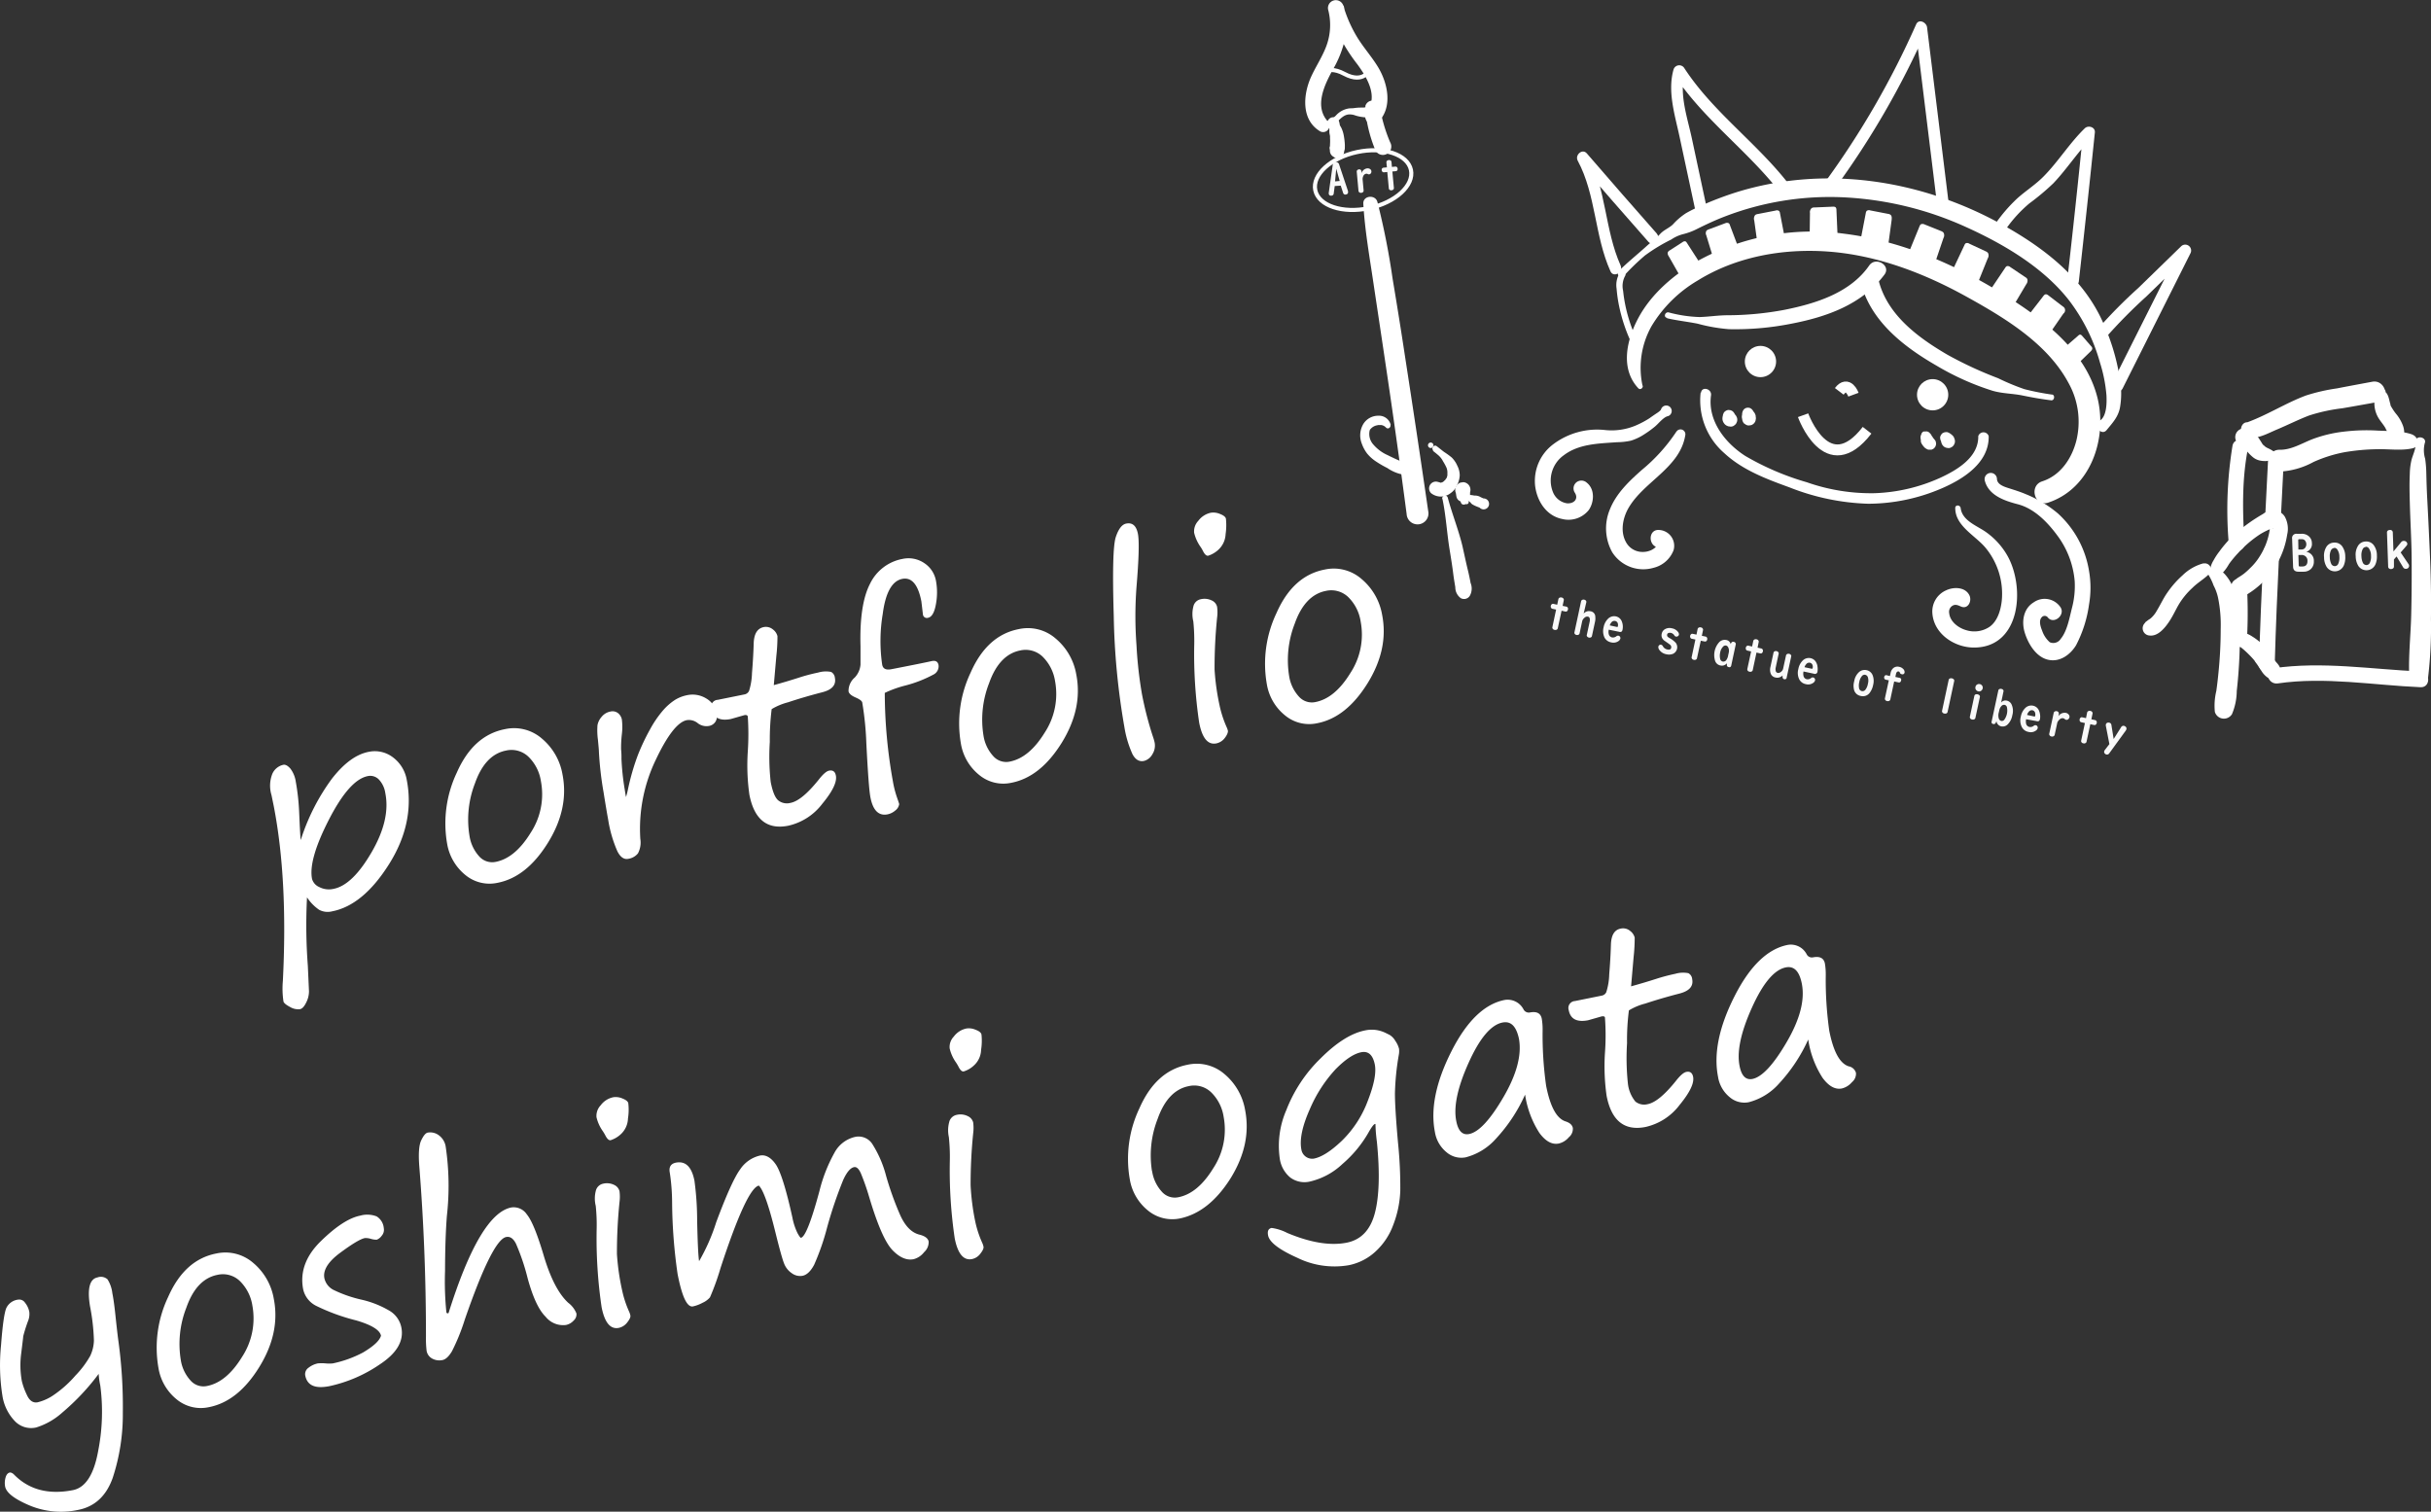 <svg xmlns="http://www.w3.org/2000/svg" viewBox="0 0 444.92 276.68"><rect x="0" y="0" width="444.92" height="276.68" fill="#333333" stroke="none"/><defs><style>.cls-1{fill:#f9f9f9;}.cls-2{fill:#fff;}.cls-3,.cls-4{fill:none;stroke:#fff;stroke-miterlimit:10;}.cls-3{stroke-width:2px;}.cls-4{stroke-width:0.75px;}</style></defs><g id="レイヤー_2" data-name="レイヤー 2"><g id="レイヤー_1-2" data-name="レイヤー 1"><g id="レイヤー_4" data-name="レイヤー 4"><path class="cls-1" d="M285,110.68l.21-1a.42.42,0,0,1,.14-.24.53.53,0,0,1,.45-.08.49.49,0,0,1,.4.32.5.5,0,0,1,0,.21l-.21,1,.68.14a.43.43,0,0,1,.23.14.45.45,0,0,1,.06.4.43.43,0,0,1-.28.36.37.37,0,0,1-.21,0l-.67-.15-.69,3.19a.42.42,0,0,1-.14.24.56.56,0,0,1-.45.08.5.5,0,0,1-.4-.32.38.38,0,0,1,0-.21l.68-3.19-.67-.14a.39.39,0,0,1-.23-.15.47.47,0,0,1-.07-.39.44.44,0,0,1,.29-.36.37.37,0,0,1,.21,0Z"/><path class="cls-1" d="M289.84,112.31a1.24,1.24,0,0,1,1.25-.43,1,1,0,0,1,.88,1,2.72,2.72,0,0,1-.05.92l-.56,2.6a.36.36,0,0,1-.16.24.57.57,0,0,1-.78-.23.41.41,0,0,1,0-.22l.52-2.4a1.33,1.33,0,0,0,0-.63.42.42,0,0,0-.33-.3.73.73,0,0,0-.6.19,1.67,1.67,0,0,0-.31.34,1.89,1.89,0,0,0-.11.23l-.49,2.29a.4.4,0,0,1-.16.24.48.48,0,0,1-.41.06.46.46,0,0,1-.37-.28.37.37,0,0,1,0-.23l1.21-5.64a.34.34,0,0,1,.15-.23.49.49,0,0,1,.42-.07.46.46,0,0,1,.38.3.34.34,0,0,1,0,.2Z"/><path class="cls-1" d="M294.44,115.25a1.65,1.65,0,0,0,0,.83.78.78,0,0,0,.61.59,1,1,0,0,0,.78-.22.51.51,0,0,1,.39-.1.47.47,0,0,1,.28.2.49.49,0,0,1,.06.33.83.83,0,0,1-.3.43,1.62,1.62,0,0,1-1.4.26,1.71,1.71,0,0,1-1.22-.91,2.82,2.82,0,0,1-.15-1.85,2.92,2.92,0,0,1,.81-1.56,1.58,1.58,0,0,1,1.46-.43,1.49,1.49,0,0,1,1,.78,2.6,2.6,0,0,1,.2,1.62.59.59,0,0,1-.22.41.63.63,0,0,1-.44,0Zm.18-.78,1.32.28a.11.11,0,0,0,.15-.09,1,1,0,0,0,0-.55.61.61,0,0,0-.48-.45.67.67,0,0,0-.7.27A1.36,1.36,0,0,0,294.62,114.47Z"/><path class="cls-1" d="M306,115a1.78,1.78,0,0,1,1.11.66.67.67,0,0,1,.17.51.42.42,0,0,1-.17.25.45.45,0,0,1-.39.09.43.43,0,0,1-.28-.21,1,1,0,0,0-.62-.46.85.85,0,0,0-.39,0,.38.38,0,0,0-.31.3.43.43,0,0,0,.13.43,2,2,0,0,0,.3.21,4.38,4.38,0,0,1,1.16.89,1.34,1.34,0,0,1-.52,2,2,2,0,0,1-1.2.08,2,2,0,0,1-1.3-.8.81.81,0,0,1-.18-.6.44.44,0,0,1,.16-.26A.39.39,0,0,1,304,118a.52.52,0,0,1,.35.3,1.19,1.19,0,0,0,.78.57c.42.1.67,0,.73-.32a.54.54,0,0,0-.19-.53c-.11-.1-.41-.31-.9-.65a1.63,1.63,0,0,1-.5-.47,1.15,1.15,0,0,1-.14-.92,1.21,1.21,0,0,1,.57-.81A1.68,1.68,0,0,1,306,115Z"/><path class="cls-1" d="M310.49,116.15l.2-1a.38.38,0,0,1,.15-.24.51.51,0,0,1,.44-.08.47.47,0,0,1,.4.32.41.41,0,0,1,0,.22l-.21,1,.68.14a.36.36,0,0,1,.23.15.47.47,0,0,1,.07.39.45.45,0,0,1-.28.36.38.38,0,0,1-.21,0l-.68-.14-.69,3.18a.37.37,0,0,1-.14.24.51.51,0,0,1-.44.08.47.47,0,0,1-.4-.32.3.3,0,0,1,0-.21l.68-3.19-.67-.14a.34.34,0,0,1-.22-.15.52.52,0,0,1,.21-.75.49.49,0,0,1,.21,0Z"/><path class="cls-1" d="M316.75,117.89l.07-.16a.4.4,0,0,1,.51-.25.41.41,0,0,1,.34.3.34.34,0,0,1,0,.2l-.82,3.83a.43.43,0,0,1-.18.28.41.41,0,0,1-.31,0,.36.36,0,0,1-.31-.41l0-.28a1.16,1.16,0,0,1-1.23.39,1.27,1.27,0,0,1-.92-.83,3.52,3.52,0,0,1,.71-3.38,1.39,1.39,0,0,1,1.28-.45A1,1,0,0,1,316.75,117.89Zm-.45,2,.08-.37a1.49,1.49,0,0,0-.07-1,.61.61,0,0,0-.42-.37.59.59,0,0,0-.52.19,2.07,2.07,0,0,0-.55,1.13,2.59,2.59,0,0,0,0,1.1.63.63,0,0,0,.46.51.66.66,0,0,0,.71-.34A2,2,0,0,0,316.3,119.84Z"/><path class="cls-1" d="M320.67,118.33l.21-1a.42.42,0,0,1,.14-.24.53.53,0,0,1,.45-.08.48.48,0,0,1,.4.32.37.37,0,0,1,0,.21l-.2,1,.68.15a.37.37,0,0,1,.22.14.46.46,0,0,1,.07.4.46.46,0,0,1-.28.36.48.48,0,0,1-.21,0l-.68-.15-.68,3.19a.36.36,0,0,1-.14.23.5.5,0,0,1-.45.08.48.48,0,0,1-.4-.31.54.54,0,0,1,0-.22l.69-3.18-.67-.15a.35.35,0,0,1-.23-.14.49.49,0,0,1-.07-.4.48.48,0,0,1,.28-.36.37.37,0,0,1,.21,0Z"/><path class="cls-1" d="M326.24,123.63a1.33,1.33,0,0,1-1.3.37,1.13,1.13,0,0,1-.86-.7,2.06,2.06,0,0,1-.06-1.22l.56-2.59a.37.37,0,0,1,.12-.22.48.48,0,0,1,.44-.09.49.49,0,0,1,.38.29.33.33,0,0,1,0,.22l-.54,2.54a1.19,1.19,0,0,0,0,.49.47.47,0,0,0,.37.44.8.8,0,0,0,.65-.23,1,1,0,0,0,.35-.56l.52-2.39a.38.38,0,0,1,.15-.24.54.54,0,0,1,.42-.07.45.45,0,0,1,.38.31.27.27,0,0,1,0,.2L327,124a.33.33,0,0,1-.44.31c-.2,0-.31-.19-.32-.45Z"/><path class="cls-1" d="M330.08,122.9a1.76,1.76,0,0,0,0,.83.77.77,0,0,0,.6.59,1,1,0,0,0,.79-.22.43.43,0,0,1,.66.1.4.4,0,0,1,.06.33.75.75,0,0,1-.29.42,1.59,1.59,0,0,1-1.4.27,1.7,1.7,0,0,1-1.22-.92,2.67,2.67,0,0,1-.15-1.84,2.91,2.91,0,0,1,.8-1.56,1.57,1.57,0,0,1,1.47-.43,1.49,1.49,0,0,1,1,.78,2,2,0,0,1,.24.79,2.84,2.84,0,0,1,0,.83.47.47,0,0,1-.66.44Zm.18-.78,1.32.28c.09,0,.14,0,.16-.09a1,1,0,0,0,0-.55.65.65,0,0,0-.49-.46.69.69,0,0,0-.69.28A1.37,1.37,0,0,0,330.26,122.12Z"/><path class="cls-1" d="M341.58,122.65a1.52,1.52,0,0,1,1.15.94,2.91,2.91,0,0,1,.09,1.78,3.46,3.46,0,0,1-.58,1.37,1.55,1.55,0,0,1-1.68.64,1.53,1.53,0,0,1-1.2-1,3,3,0,0,1,0-1.71,2.84,2.84,0,0,1,.87-1.65A1.56,1.56,0,0,1,341.58,122.65Zm-.2.86a.63.63,0,0,0-.62.24,2.27,2.27,0,0,0-.47,1.07,2.64,2.64,0,0,0-.05,1.1.66.66,0,0,0,.51.57.65.65,0,0,0,.66-.26,2.38,2.38,0,0,0,.45-1.07,2.19,2.19,0,0,0,0-1.2A.67.67,0,0,0,341.38,123.51Z"/><path class="cls-1" d="M345.89,123.74l.12-.54a1.6,1.6,0,0,1,.48-.9,1.19,1.19,0,0,1,1.09-.25,1.32,1.32,0,0,1,.73.38.78.78,0,0,1,.26.69.41.41,0,0,1-.21.27.45.45,0,0,1-.34,0,.38.38,0,0,1-.3-.26.34.34,0,0,0-.25-.24c-.23,0-.39.11-.47.48l-.11.53.79.17a.41.41,0,0,1,.25.17.47.47,0,0,1,0,.33.41.41,0,0,1-.26.33.34.34,0,0,1-.2,0l-.8-.17-.7,3.28a.41.41,0,0,1-.17.25.56.56,0,0,1-.41.06.5.5,0,0,1-.41-.32.44.44,0,0,1,0-.2l.71-3.28-.56-.12a.31.31,0,0,1-.21-.13.42.42,0,0,1-.07-.37.42.42,0,0,1,.23-.31.35.35,0,0,1,.23,0Z"/><path class="cls-1" d="M357.65,124.68l-1.2,5.61a.39.39,0,0,1-.16.25.55.55,0,0,1-.44.06.49.49,0,0,1-.41-.32.38.38,0,0,1,0-.21l1.2-5.61a.37.37,0,0,1,.29-.3.65.65,0,0,1,.31,0,.6.6,0,0,1,.38.24A.36.36,0,0,1,357.65,124.68Z"/><path class="cls-1" d="M362.35,127.61l-.81,3.77a.39.39,0,0,1-.16.25.55.55,0,0,1-.44.06.47.47,0,0,1-.41-.32.48.48,0,0,1,0-.21l.81-3.77a.39.39,0,0,1,.27-.31.73.73,0,0,1,.33,0,.62.62,0,0,1,.37.23A.37.37,0,0,1,362.35,127.61Zm0-2.4a.61.61,0,0,1,.3.15.66.66,0,0,1,.08.93.62.62,0,0,1-.67.24.61.61,0,0,1-.3-.15.64.64,0,0,1-.21-.66.62.62,0,0,1,.36-.46A.61.61,0,0,1,362.33,125.21Z"/><path class="cls-1" d="M365.39,132l-.13.29a.37.37,0,0,1-.46.22.34.34,0,0,1-.29-.46l1.22-5.67a.33.33,0,0,1,.17-.24.51.51,0,0,1,.39-.05.47.47,0,0,1,.38.27.35.35,0,0,1,0,.23l-.42,2a1,1,0,0,1,1.05-.35,1.25,1.25,0,0,1,.85.68,2.86,2.86,0,0,1,.14,2,3.09,3.09,0,0,1-.79,1.61,1.3,1.3,0,0,1-1.22.42A1.12,1.12,0,0,1,365.39,132Zm.51-1.95-.09.38a2,2,0,0,0,0,1.05.64.64,0,0,0,.47.47.57.57,0,0,0,.56-.24,2.88,2.88,0,0,0,.47-2.25.57.57,0,0,0-.42-.45.63.63,0,0,0-.6.23A1.55,1.55,0,0,0,365.9,130.06Z"/><path class="cls-1" d="M370.82,131.64a1.92,1.92,0,0,0,0,.83.77.77,0,0,0,.61.58.94.94,0,0,0,.79-.21.42.42,0,0,1,.38-.1.41.41,0,0,1,.28.2.48.48,0,0,1,.06.33.75.75,0,0,1-.29.42,1.61,1.61,0,0,1-1.41.27A1.69,1.69,0,0,1,370,133a2.67,2.67,0,0,1-.15-1.84,2.91,2.91,0,0,1,.8-1.56,1.57,1.57,0,0,1,1.47-.43,1.49,1.49,0,0,1,1,.78,2.43,2.43,0,0,1,.24.79,2.52,2.52,0,0,1,0,.83.59.59,0,0,1-.22.41.62.62,0,0,1-.44,0Zm.18-.78,1.32.28c.08,0,.14,0,.15-.09a1,1,0,0,0,0-.55A.63.63,0,0,0,372,130a.7.7,0,0,0-.7.28A1.36,1.36,0,0,0,371,130.86Z"/><path class="cls-1" d="M376.53,132.25l-.48,2.23a.37.37,0,0,1-.17.25.55.55,0,0,1-.42.07.48.48,0,0,1-.4-.33.3.3,0,0,1,0-.21l.8-3.75a.41.41,0,0,1,.19-.28.51.51,0,0,1,.38-.06.44.44,0,0,1,.37.33.37.37,0,0,1,0,.21l-.08.37a1.38,1.38,0,0,1,1.34-.61.89.89,0,0,1,.6.38.58.58,0,0,1,.09.44.59.59,0,0,1-.19.32.43.43,0,0,1-.43.13.39.39,0,0,1-.25-.14.57.57,0,0,0-.28-.14.74.74,0,0,0-.62.19A1.56,1.56,0,0,0,376.53,132.25Z"/><path class="cls-1" d="M381.78,131.44l.2-1a.36.36,0,0,1,.15-.24.48.48,0,0,1,.44-.08.46.46,0,0,1,.4.32.37.37,0,0,1,0,.21l-.21,1,.68.15a.39.39,0,0,1,.23.14.49.49,0,0,1,.07.4.47.47,0,0,1-.29.36.44.44,0,0,1-.2,0l-.68-.15-.69,3.19a.33.33,0,0,1-.14.23.48.48,0,0,1-.44.08.46.46,0,0,1-.4-.31.33.33,0,0,1,0-.22l.68-3.18-.67-.15a.33.33,0,0,1-.22-.14.46.46,0,0,1-.07-.4.46.46,0,0,1,.28-.36.37.37,0,0,1,.21,0Z"/><path class="cls-1" d="M386.06,136.19l-.65-3.34a.65.65,0,0,1,0-.24.45.45,0,0,1,.31-.34.7.7,0,0,1,.32,0,.48.48,0,0,1,.39.43l.41,2.56,1.35-2.14a.5.5,0,0,1,.55-.27.68.68,0,0,1,.24.12.46.46,0,0,1,.2.48.85.85,0,0,1-.14.29l-3,4.13a.49.49,0,0,1-.52.23.61.61,0,0,1-.27-.15.42.42,0,0,1-.14-.43.64.64,0,0,1,.11-.24Z"/><circle class="cls-2" cx="353.71" cy="72.25" r="2.86"/><circle class="cls-2" cx="322.2" cy="66.17" r="2.86"/><path class="cls-2" d="M305.11,58.25c1.86.43,3.76.63,5.61,1a30.87,30.87,0,0,0,5.72,1,52.49,52.49,0,0,0,11.39-1c6.48-1.24,13-3.54,17.07-9,1.24-1.66-1.62-3.38-2.81-1.64-3.48,5-9.75,6.94-15.46,8.09a57,57,0,0,1-10.43,1c-1.72,0-3.43.28-5.15.33a24.67,24.67,0,0,1-5.65-.85c-.68-.14-1,.89-.29,1Z"/><path class="cls-2" d="M375.55,72.22a46.2,46.2,0,0,1-5.07-1,42.57,42.57,0,0,1-4.8-2,70.49,70.49,0,0,1-9.29-4.31c-5.32-3.11-10.88-7.2-12.53-13.45-.53-2-3.75-1.15-3.14.86,2,6.74,7.86,11.24,13.73,14.62a48.51,48.51,0,0,0,10.16,4.56c1.82.55,3.71.51,5.56.89s3.47.66,5.24.88c.6.07.75-1,.14-1.06Z"/><path class="cls-2" d="M300.62,70.62a15.55,15.55,0,0,1,1.65-10.94,24.1,24.1,0,0,1,8.43-8.33c7-4.35,15.49-5.88,23.67-5.32,8.94.61,17.55,3.87,25.34,8.16,7,3.87,14.94,8.58,18.86,15.89A14.55,14.55,0,0,1,380,80.7c-.85,3.27-2.9,6.32-6.24,7.4-2.47.8-1.4,4.72,1.08,3.9,7.75-2.56,10.86-11.63,9.06-19.09-2.18-9-10.6-15-18.08-19.57-8.67-5.26-18.21-9.31-28.34-10.57a43.48,43.48,0,0,0-26.79,5c-4.28,2.46-8.36,5.89-10.76,10.28-2.19,4-3.49,9.35-.1,13,.35.39.91,0,.82-.48Z"/><path class="cls-2" d="M385.55,78.72c1.08-1.32,2.12-2.39,2.45-4.14a15.06,15.06,0,0,0,0-5.1,39.59,39.59,0,0,0-3.68-11.67c-3.85-7.64-10.88-12.86-18.23-16.89-14.72-8.06-32.2-10.75-48.37-5.71a61.06,61.06,0,0,0-6.24,2.37A30.68,30.68,0,0,0,308.6,39a11.89,11.89,0,0,0-2.41,2.06c-.7.69-1.66,1-2.35,1.76s-1.67,1.49-2.51,2.25c-1.68,1.53-3.44,2.92-5.06,4.54-.58.59.35,1.51.91.91a41.73,41.73,0,0,1,3.88-3.76,32,32,0,0,1,4.81-2.92,6.91,6.91,0,0,1,2.24-1,11.59,11.59,0,0,0,2.61-1c1.6-.79,3.22-1.55,4.89-2.19a53.49,53.49,0,0,1,21.68-3.54,61.17,61.17,0,0,1,22.45,5.41c6.94,3.13,14.27,7.43,19,13.54a33.67,33.67,0,0,1,5.61,11.35,27,27,0,0,1,1.17,5.91c.08,1.4.06,4-1.28,4.7s.33,2.89,1.31,1.7Z"/><path class="cls-2" d="M306.81,79a31.82,31.82,0,0,1-6.31,7c-2.33,2.06-4.67,4.27-5.85,7.21a9,9,0,0,0,.42,7.87,6.73,6.73,0,0,0,7.58,2.84,5.24,5.24,0,0,0,3.64-3.2A2.9,2.9,0,0,0,303.65,97c-2.06-.16-2.06,3.08,0,3.22-.25-.47-.42-.54-.52-.23l-.23.25a3,3,0,0,1-.74.47,3.71,3.71,0,0,1-1.65.31,3.42,3.42,0,0,1-2.77-1.54c-1.29-2-.78-4.63.33-6.54,2.83-4.84,9.38-7.32,10.36-13.23a.89.89,0,0,0-1.62-.69Z"/><path class="cls-2" d="M304,74.93c-.11.31-.87.75-1.1.91s-.69.47-1,.7a16.9,16.9,0,0,1-2.41,1.29,11.33,11.33,0,0,1-5.8.87,13.36,13.36,0,0,0-9.44,2.63,8.39,8.39,0,0,0-3.3,7.52c.31,2.78,2,5.53,4.92,6.13a4.76,4.76,0,0,0,4.89-1.61c1-1.41,1.18-3.79-.32-5a1.47,1.47,0,0,0-1.89-.12,1.44,1.44,0,0,0-.37,1.86c.82,1.2-.14,2.15-1.46,2a3.3,3.3,0,0,1-2.51-2.07,5.67,5.67,0,0,1,2-6.72c2.76-2.1,6.4-2.14,9.7-2.38a12.87,12.87,0,0,0,2.56-.28,9.57,9.57,0,0,0,2.48-1.18,19,19,0,0,0,1.93-1.4c.64-.52,1.58-1.77,2.42-1.92A1,1,0,1,0,304,74.93Z"/><path class="cls-2" d="M357.85,93c0,3.26,3.64,5,5.51,7.22a13.2,13.2,0,0,1,3,9.75c-.19,1.7-.76,3.69-2.21,4.74a5,5,0,0,1-4.26.64c-1.42-.39-3-1.54-3.15-3.13a1.29,1.29,0,0,1,.8-1.45c.51-.19,1,.1,1.44.28,1.22.44,1.91-1,1.5-2-.71-1.63-2.89-1.68-4.31-1a4.22,4.22,0,0,0-2.51,4.17c.25,3.8,4.05,6.3,7.61,6.3,8.69,0,9.44-11.37,5.95-17.11a13.42,13.42,0,0,0-4-4.2c-1.66-1.09-4.1-2-4.38-4.21-.08-.61-1-.66-1,0Z"/><path class="cls-2" d="M363.23,87.86c.64,2.79,3.6,3.79,6.06,4.43,3,.78,5.39,3.23,7.18,5.64a16.24,16.24,0,0,1,3.24,8.46,15.68,15.68,0,0,1-.51,4.92c-.44,1.75-.87,4.21-2.05,5.62a1.6,1.6,0,0,1-2,.62,4.93,4.93,0,0,1-1.4-2.12c-.27-.65-.66-1.81-.1-2.42a.71.71,0,0,1,1.14,0c1.06,1.34,3.21-.39,2.35-1.82a3.49,3.49,0,0,0-4.94-.94c-1.88,1.14-2.24,3.5-1.65,5.48s2,4.44,4.2,5,4.16-.9,5.21-2.63a22.84,22.84,0,0,0,2.38-7.5,17.87,17.87,0,0,0,0-6.06,18.12,18.12,0,0,0-5.72-10.58,21.67,21.67,0,0,0-5.88-3.52c-1-.43-2.05-.75-3.11-1.09-.84-.27-2.13-.67-2.15-1.72a1.13,1.13,0,1,0-2.23.31Z"/><path class="cls-2" d="M249.51,37.26c.27,4.73,1.1,9.48,1.8,14.17s1.43,9.48,2.13,14.22q2.13,14.19,4,28.42a2,2,0,1,0,3.95-.53q-2.06-14.22-4.26-28.41Q256.05,58,254.87,51a133.69,133.69,0,0,0-2.78-14.05c-.39-1.4-2.67-1.17-2.58.35Z"/><path class="cls-2" d="M243,23.14a4.15,4.15,0,0,0,.24.34.84.84,0,0,0,.29.27c.29.12.34.14.14.05l-.42-.55c0,.09,0,.18.05.27l0,.18v-.29c0,.15,0,.31,0,.47s0,.17,0,.26c0,.26.08.51.12.76l0,.19,0-.14a3.16,3.16,0,0,1,0,.32,7.94,7.94,0,0,1,0,1.09c0,.19,0,.37-.05.55s0,.06,0-.12a1.06,1.06,0,0,0,0,.53,1.08,1.08,0,0,0,.15.49c0-.65,0-.83-.08-.54a1.25,1.25,0,0,0,.56,1.39A1.23,1.23,0,0,0,246,27.6c0-.22,0-.13-.1.28a.51.51,0,0,0,.12-.23,1.62,1.62,0,0,0,.11-.69,4.93,4.93,0,0,0,0-.55,12.26,12.26,0,0,0-.17-1.47,5.56,5.56,0,0,0-.38-1.34,4,4,0,0,0-.37-.67c.13.2,0,0,0-.08l-.18-.3.09.7c-.08.2-.06.16.06-.13a.86.86,0,0,0,0-.42,3,3,0,0,0-.09-.41,1.1,1.1,0,1,0-2,.85Z"/><path class="cls-2" d="M241.45,22.69a2.2,2.2,0,0,0,2.63.07c.92-.53,1.53-1.63,2.65-1.8a2.8,2.8,0,0,1,1.31.17,7.33,7.33,0,0,0,1.39.3,3.42,3.42,0,0,0,2.73-.69l-2.32-1a25.83,25.83,0,0,0,1.77,7.48,1.54,1.54,0,1,0,2.81-1.19,28,28,0,0,1-1.91-6.65,1.37,1.37,0,0,0-2.62,0,2,2,0,0,1,0,.24c0-.12,0-.12,0,0,.07-.08.06-.08,0,0,.19-.08.2-.1,0,0s-.62.06-.95.07a9.24,9.24,0,0,0-1.16.1c-.37.05-.75,0-1.13.1a4,4,0,0,0-2.15,1.25c-.51.48-1.54,1.47-2.29.83-.48-.41-1.18.28-.69.7Z"/><path class="cls-2" d="M243.06,22.27c-2.58-2.77-.67-6.68.82-9.43a19.55,19.55,0,0,0,2.26-5.62,14.11,14.11,0,0,0-.23-6.2l-2.77.76a31.94,31.94,0,0,0,5.29,10c1.75,2.4,3.9,5.9,1.67,8.7a1.44,1.44,0,0,0,2,2c2.93-2.73,1.89-7.38,0-10.38-1.1-1.77-2.49-3.34-3.6-5.11a24.14,24.14,0,0,1-2.66-6,1.44,1.44,0,0,0-2.77.76,11,11,0,0,1-.26,6.5c-.75,2.11-2.06,4-2.94,6-1.39,3.23-1.71,7.73,1.73,9.78a1.15,1.15,0,0,0,1.39-1.8Z"/><path class="cls-2" d="M254.53,77.76a2.21,2.21,0,0,0-2.26-1.67,3.21,3.21,0,0,0-2.73,1.47,4.08,4.08,0,0,0-.33,3.57,6.72,6.72,0,0,0,1,1.88,7.21,7.21,0,0,0,1.59,1.43,18.57,18.57,0,0,0,2.12,1.23,7.32,7.32,0,0,0,2.47,1.11,1,1,0,0,0,.87-1.52,3.74,3.74,0,0,0-1.63-1.16c-.56-.26-1.12-.52-1.67-.8a7.34,7.34,0,0,1-2.57-1.89,2.89,2.89,0,0,1-.75-2.44,1,1,0,0,1,.15-.42c0,.07.1-.09.13-.12s.21-.18.12-.11a2.08,2.08,0,0,1,.86-.45l.33-.07.12,0c.14,0-.12,0,0,0h.47a1.48,1.48,0,0,1,.84.45c.37.39.91,0,.83-.48Z"/><path class="cls-2" d="M261.85,82a.5.5,0,0,0,0-1,.5.5,0,0,0,0,1Z"/><path class="cls-2" d="M262.23,82.5c.37.29.75.59,1.11.91a3.55,3.55,0,0,1,.75,1,9.58,9.58,0,0,1,.66,1.22,2.42,2.42,0,0,1,.15,1s0,.33,0,.18,0,.18,0,.21a2.76,2.76,0,0,1-.08.27c-.07.23.1-.15,0,.07s-.31.4-.3.48a.42.42,0,0,1,.19-.16l-.25.19-.23.23-.1.09c.12-.09.14-.11.07-.06s-.17.11-.26.16l-.08,0c-.12.06-.1,0,.07,0,0,0-.23.06-.24.07-.25.07.26,0,0,0s0,0,0,0a5.83,5.83,0,0,0-.58-.17,1.24,1.24,0,0,0-1.2,2.07,2.87,2.87,0,0,0,3.58,0,3.27,3.27,0,0,0,.83-.83.77.77,0,0,0,.18-.36c-.05.15-.05.17,0,0a2.07,2.07,0,0,0,.19-.32,4.31,4.31,0,0,0,.47-1.75,3.91,3.91,0,0,0-.45-1.77,4.83,4.83,0,0,0-1-1.48,14,14,0,0,0-1.37-1c-.48-.35-.94-.75-1.42-1.1s-1.05.43-.6.78Z"/><path class="cls-2" d="M268.21,91.36l.15.09a.41.41,0,0,1,.09,0,2.56,2.56,0,0,1,.26.2l.67.49L269,91.7a1.13,1.13,0,0,0,.44.59,1.32,1.32,0,0,0,.2.12,5.94,5.94,0,0,0,.57.27l.86.34-.4-.24.12.12a1,1,0,1,0,.69-1.67h-.17l.46.12L271,91a1.92,1.92,0,0,0-1.39-.26H270a7.39,7.39,0,0,0-.82-.14,3.26,3.26,0,0,1-.33,0l-.06,0-.19-.06a.49.49,0,0,0-.38.9Z"/><path class="cls-2" d="M267.89,92.27l.45,0a.31.31,0,0,0,.19,0,.39.39,0,0,0,.16-.1.4.4,0,0,0,.1-.15.41.41,0,0,0,0-.19l0-.13a.45.45,0,0,0-.12-.21l-.1-.08a.54.54,0,0,0-.25-.06l-.45-.06a.41.41,0,0,0-.18,0,.31.31,0,0,0-.16.1.4.4,0,0,0-.1.15.41.41,0,0,0,0,.19l0,.13a.45.45,0,0,0,.12.21l.1.07a.44.44,0,0,0,.24.07Z"/><path class="cls-2" d="M268.47,91.78l0-.27s0-.17,0,0c0,0,0-.08,0-.12l-.42.42a1.22,1.22,0,0,0,.43-.24.86.86,0,0,0,.23-.43l-.41.53.15-.06a1.32,1.32,0,0,0,.44-.44,1.22,1.22,0,0,0,.16-.62c0-.18,0-.36,0-.54l-.05.33v0l-.12.31a2.69,2.69,0,0,0,.24-1l-.05.37v0a1.4,1.4,0,0,0-.36-1.36,1.46,1.46,0,0,0-.61-.36,1,1,0,0,0-.56,0,1,1,0,0,0-.52.16,1.49,1.49,0,0,0-.5.5,1.4,1.4,0,0,0,0,1.41l0,0-.14-.33.08.23,0,.11a1.57,1.57,0,0,0,.36.59l-.2-.25,0,0-.13-.3c0,.18.05.36.08.54a1.19,1.19,0,0,0,.85.85l.13,0-.62-.62a1,1,0,0,0,.24.43,1,1,0,0,0,.48.24l-.42-.42c.06.18.1.36.15.55a.5.5,0,0,0,.55.36.5.5,0,0,0,.42-.49Z"/><path class="cls-2" d="M264,91.34c.65,3.07.8,6.17,1.31,9.27.24,1.49.49,3,.67,4.48.1.8.24,1.59.37,2.39a2.45,2.45,0,0,0,1,2,1.24,1.24,0,0,0,1.66-.44,2.71,2.71,0,0,0,.14-2.33c-.15-.78-.3-1.55-.49-2.31-.36-1.47-.68-3-1-4.43-.72-3-1.89-5.88-2.69-8.88a.5.5,0,0,0-1,.26Z"/><path class="cls-2" d="M403.92,104.8a9.75,9.75,0,0,1,1.2,2.34,8.8,8.8,0,0,1,.86,2.43,24.67,24.67,0,0,1,.45,5.56q0,3.75-.36,7.5c-.12,1.28-.26,2.56-.44,3.83a11.54,11.54,0,0,0-.27,3.83,1.73,1.73,0,0,0,3.14.41,11.17,11.17,0,0,0,.87-4.22c.16-1.44.29-2.89.38-4.34a81.46,81.46,0,0,0,.12-8.56,17.23,17.23,0,0,0-1.16-6,8.06,8.06,0,0,0-1.57-2.54c-.75-.8-1.74-.77-2.71-1.09a.53.53,0,0,0-.51.88Z"/><path class="cls-2" d="M403.26,103.11a8.66,8.66,0,0,0-3.82,2.2,17.25,17.25,0,0,0-2.79,3.18c-.71,1-1.23,2.17-1.88,3.23a5.24,5.24,0,0,1-.94,1.26c-.11.1-.21.2-.33.29.16-.13,0,0-.1.06s-.25.16-.36.25l-.36.27-.17.23a1.33,1.33,0,0,0,.93,2.24c1.49.17,2.74-1.35,3.49-2.45s1.21-2.18,1.84-3.25a13.73,13.73,0,0,1,2.46-3c1-1,2.1-1.59,3.13-2.6a1.14,1.14,0,0,0-1.1-1.88Z"/><path class="cls-3" d="M330,76s4.39,12.22,11.71,2.75"/><path class="cls-3" d="M339.22,72.24s-1-2.72-2.6-.61"/><path class="cls-2" d="M406.05,105.55a8.11,8.11,0,0,0,1.89-2.3,20,20,0,0,1,1.65-2,21,21,0,0,1,4.09-3.49A13.54,13.54,0,0,1,416,96.64c.05.23-.55-.3-.58-.33-.21-.2.14,0,0,0s.06.27,0,.07,0,.05,0,.08v.3a1.4,1.4,0,0,1-.05.4,12.41,12.41,0,0,1-1.83,4.72,10.55,10.55,0,0,1-1.7,2.08,14.45,14.45,0,0,1-1.16,1.05c-.16.12,0,0,0,0l-.38.27c-.23.16-.46.3-.7.45a1.74,1.74,0,0,0,1.76,3,15.54,15.54,0,0,0,7.24-10.89,4.6,4.6,0,0,0-.45-3.3,2.52,2.52,0,0,0-1.74-1.12,3.21,3.21,0,0,0-2.25.66,31.76,31.76,0,0,0-5.5,4,22,22,0,0,0-2.49,2.88,11.41,11.41,0,0,0-1.05,1.61,4.48,4.48,0,0,0-.67,2,1.1,1.1,0,0,0,1.64,1Z"/><path class="cls-2" d="M311.25,71.86a12.77,12.77,0,0,0,4.31,11.06c3.34,3.11,7.72,4.75,11.94,6.28a42.46,42.46,0,0,0,14.41,3,34.18,34.18,0,0,0,13.48-2.82c3.95-1.71,8.67-4.68,8.58-9.55a1,1,0,0,0-1.91,0c.08,3.9-3.94,6.23-7,7.64a31.64,31.64,0,0,1-12,2.8,35.42,35.42,0,0,1-12.37-2,49.28,49.28,0,0,1-11.27-4.82c-3.68-2.36-6.92-6.46-6.27-11.09.17-1.19-1.66-1.71-1.83-.5Z"/><path class="cls-2" d="M340.48,44.16l1-5.18a.69.69,0,0,1,.17-.39.71.71,0,0,1,.64-.08l3.24.63a1,1,0,0,1,.48.18c.26.22.23.62.19,1l-.59,4.34a1.07,1.07,0,0,1-.42.85,1,1,0,0,1-.81,0,27.34,27.34,0,0,0-3.65-.89"/><path class="cls-2" d="M349.31,46.31l2-4.89a.76.76,0,0,1,.24-.36.73.73,0,0,1,.64,0l3.06,1.23a1.07,1.07,0,0,1,.44.28,1,1,0,0,1,0,1l-1.41,4.15c-.1.31-.25.66-.56.76a1.12,1.12,0,0,1-.8-.2,26.94,26.94,0,0,0-3.41-1.57"/><path class="cls-2" d="M336.33,43.63l-.23-5.27A.72.72,0,0,0,336,38c-.13-.18-.39-.18-.61-.17l-3.3.14a1,1,0,0,0-.51.11,1,1,0,0,0-.32.91l-.06,4.38a1.11,1.11,0,0,0,.28.91,1.15,1.15,0,0,0,.82.08A26.14,26.14,0,0,1,336,44"/><path class="cls-2" d="M357.28,49.63l2.25-4.77a.72.72,0,0,1,.25-.34.7.7,0,0,1,.64.08l3,1.4a1,1,0,0,1,.42.3,1,1,0,0,1-.05,1l-1.64,4.07c-.12.3-.29.65-.61.72a1.05,1.05,0,0,1-.78-.24,27,27,0,0,0-3.32-1.76"/><path class="cls-2" d="M326.77,44.19l-1-5.18a.72.72,0,0,0-.17-.4.69.69,0,0,0-.63-.07l-3.24.63a1.08,1.08,0,0,0-.49.18,1.06,1.06,0,0,0-.18,1l.6,4.33a.79.79,0,0,0,1.23.81,28.19,28.19,0,0,1,3.65-.9"/><path class="cls-2" d="M364.06,53.37,367,49a.67.67,0,0,1,.31-.29.71.71,0,0,1,.61.17l2.74,1.84a.94.94,0,0,1,.38.36,1.05,1.05,0,0,1-.2.95l-2.23,3.76c-.17.29-.39.6-.71.63a1.07,1.07,0,0,1-.74-.36,27.31,27.31,0,0,0-3-2.24"/><path class="cls-2" d="M318.19,45.4l-1.6-4.24a.51.51,0,0,0-.21-.31.74.74,0,0,0-.61,0l-3,1.12a1.18,1.18,0,0,0-.44.24.86.86,0,0,0-.05.85l1.1,3.6c.08.27.2.58.5.66a1.19,1.19,0,0,0,.76-.19A28.71,28.71,0,0,1,318,45.76"/><path class="cls-2" d="M370.77,58.32,374,54.15a.72.72,0,0,1,.33-.27c.21-.07.43.08.6.21l2.61,2a.78.78,0,0,1,.09,1.32L375.15,61c-.19.27-.43.57-.76.57a1.05,1.05,0,0,1-.71-.41,27.58,27.58,0,0,0-2.85-2.44"/><path class="cls-2" d="M311.29,48.41l-2.55-3.95a.71.71,0,0,0-.26-.28.62.62,0,0,0-.53.13l-2.36,1.52a.84.84,0,0,0-.32.3c-.13.26,0,.58.18.84l1.93,3.39c.15.26.34.54.62.58a.89.89,0,0,0,.63-.29,22.63,22.63,0,0,1,2.59-1.86"/><path class="cls-2" d="M377.39,64l3-2.6a.62.62,0,0,1,.28-.16c.17,0,.31.12.42.25l1.63,1.88a.67.67,0,0,1,.2.33c.05.25-.15.48-.33.65l-2.37,2.3a.78.78,0,0,1-.64.32c-.21,0-.34-.23-.46-.41a22,22,0,0,0-1.75-2.23"/><path class="cls-2" d="M296.41,50a4.25,4.25,0,0,0-.54,2.84,25.44,25.44,0,0,0,.47,3.25,30.41,30.41,0,0,0,2.13,6.44c.31.67,1.29.09,1-.57a28.39,28.39,0,0,1-1.93-5.75,27,27,0,0,1-.48-3,3.86,3.86,0,0,1,.34-2.66c.42-.61-.57-1.18-1-.58Z"/><path class="cls-2" d="M351.7,79.34c-.06.13-.11.25-.16.38a1.35,1.35,0,0,0,0,.72c0,.06,0,.13,0,.2a1.42,1.42,0,0,1,.07.22l.11-.87a.35.35,0,0,0-.06.14.79.79,0,0,0-.1.45l0,.3a.44.44,0,0,0,.06.16,1.79,1.79,0,0,0,.12.24,4.25,4.25,0,0,0,.31.43l.17.19a2,2,0,0,0,.68.4l.31,0,.3,0,.27-.12a.89.89,0,0,0,.32-.29.48.48,0,0,0,.14-.25.49.49,0,0,0,.08-.29.51.51,0,0,0,0-.3.9.9,0,0,0-.13-.42c-.09-.13-.2-.25-.3-.37l.18.23a1.63,1.63,0,0,0-.23-.29l-.08-.08L353.7,80l.18.23-.11-.15a1.48,1.48,0,0,0-.22-.29,1.06,1.06,0,0,0-.82-.33l.8.33,0,0,.17.23a1.68,1.68,0,0,1-.2-.34,1.48,1.48,0,0,0-.25-.35l-.12-.12a.84.84,0,0,0-.4-.23.7.7,0,0,0-.35,0A.85.85,0,0,0,352,79a1,1,0,0,0-.32.32Z"/><path class="cls-2" d="M355.19,80.61l.12.2-.12-.27a.64.64,0,0,1,.06.18.44.44,0,0,1,0,.1,1.85,1.85,0,0,0,.15.39l-.12-.3.06.18a1,1,0,0,0,.22.42,1.13,1.13,0,0,0,.82.47,1,1,0,0,0,.5,0l.29-.13a1.21,1.21,0,0,0,.45-.45l.13-.29a1.27,1.27,0,0,0,0-.67,4.14,4.14,0,0,0-.19-.49v0l-.2-.25h0l0,0-.09-.07a2.88,2.88,0,0,0-.39-.3l-.18-.11-.26-.11a.9.9,0,0,0-.43,0,.5.5,0,0,0-.27.08.68.68,0,0,0-.35.22l-.17.22-.11.26a.78.78,0,0,0,0,.43.82.82,0,0,0,.13.4Z"/><path class="cls-2" d="M315.3,76.14a.31.31,0,0,1,0,.1l0-.3a1.1,1.1,0,0,0,0,.18,2.52,2.52,0,0,0-.06.48,1.41,1.41,0,0,0,.22.77,2.16,2.16,0,0,0,.25.32,2.92,2.92,0,0,0,.28.21l.05,0a.8.8,0,0,0,.47.15,1,1,0,0,0,.51,0,.86.86,0,0,0,.43-.23,1,1,0,0,0,.33-.36l.13-.3a1.31,1.31,0,0,0,0-.68l-.13-.3a1.13,1.13,0,0,0-.46-.46l0,0,.26.2-.06-.07.2.26a3.19,3.19,0,0,0-.25-.33l-.06-.07.19.25c-.08-.11-.14-.25-.21-.36l-.18-.23a.89.89,0,0,0-.35-.23.55.55,0,0,0-.28-.07.73.73,0,0,0-.44,0l-.27.11-.22.17a.77.77,0,0,0-.23.36.87.87,0,0,0-.1.42Z"/><path class="cls-2" d="M318.91,75.37a2.15,2.15,0,0,0-.07.5l0-.29,0,.2,0,.12a2.11,2.11,0,0,0-.05.35,1.14,1.14,0,0,0,.05.37c0,.08,0,.16.05.23l0,.12.13.3.19.26.06,0a1.24,1.24,0,0,0,.53.31.91.91,0,0,0,.49,0,.82.82,0,0,0,.45-.14,1.24,1.24,0,0,0,.44-.44l0,0a1,1,0,0,0,.15-.47.94.94,0,0,0,0-.5c0-.06,0-.11,0-.16a1.74,1.74,0,0,0-.21-.55l-.18-.23-.08-.13a1.72,1.72,0,0,0-.24-.31,1,1,0,0,0-.44-.26,1.23,1.23,0,0,0-.54,0,1,1,0,0,0-.71.71Z"/><path class="cls-2" d="M335.77,34.56a155.51,155.51,0,0,0,16.77-29l-2-.55,3.95,32.14c.16,1.36,2.31,1.37,2.15,0L352.69,5c-.11-.9-1.51-1.64-2-.54a155.75,155.75,0,0,1-16.77,29c-.82,1.12,1.05,2.19,1.85,1.09Z"/><path class="cls-2" d="M367.16,41.87a24.32,24.32,0,0,1,4.25-4.64,44.08,44.08,0,0,0,4.39-3.68c2.59-2.72,4.58-5.94,7.28-8.56l-1.83-.75q-1.37,13.62-2.92,27.23c-.16,1.37,2,1.36,2.14,0Q382,37.86,383.4,24.24c.09-1-1.22-1.36-1.84-.76-2.8,2.71-4.83,6.08-7.57,8.84-1.47,1.49-3.24,2.6-4.8,4a28.62,28.62,0,0,0-3.89,4.48c-.83,1.11,1,2.18,1.86,1.09Z"/><path class="cls-2" d="M385.45,61.72a95.47,95.47,0,0,1,7.42-7.5l7.86-7.65-1.68-1.3L386.63,70c-.62,1.23,1.24,2.32,1.86,1.08L400.9,46.35a1.08,1.08,0,0,0-1.68-1.3l-7.87,7.66a91.87,91.87,0,0,0-7.41,7.49c-.87,1.06.64,2.59,1.51,1.52Z"/><path class="cls-2" d="M327.37,33.68c-5.84-7.53-13.85-13.16-19.09-21.18a1.09,1.09,0,0,0-2,.26c-1.12,4,.25,8.27,1.1,12.21l2.81,13.11c.28,1.35,2.35.78,2.06-.57l-2.6-12.15c-.81-3.81-2.38-8.15-1.3-12l-2,.26c5.35,8.18,13.48,13.93,19.44,21.61.84,1.09,2.35-.44,1.51-1.52Z"/><path class="cls-2" d="M303.22,42.74c-4.28-4.86-8.56-9.73-12.78-14.64-.82-1-2.24.26-1.69,1.3,3.37,6.29,3.07,13.78,6,20.26.56,1.26,2.41.17,1.85-1.08-2.91-6.49-2.59-13.93-6-20.26l-1.69,1.3c4.23,4.91,8.5,9.77,12.78,14.64.91,1,2.43-.49,1.52-1.52Z"/><path class="cls-2" d="M416.84,125.09c8.7-1.27,17.48.32,26.18.69,1.85.08,1.85-2.8,0-2.88-9-.39-17.95-1.9-26.95-.59-1.82.27-1.05,3,.77,2.78Z"/><path class="cls-2" d="M414.26,101c-.33,6.86-.62,13.73-.82,20.6-.05,1.85,2.83,1.85,2.88,0,.19-6.87.49-13.74.82-20.6.08-1.86-2.79-1.85-2.88,0Z"/><path class="cls-2" d="M415.08,84.6c-.18,3.48-.35,7-.53,10.45a1.44,1.44,0,0,0,2.88,0q.26-5.23.53-10.45a1.44,1.44,0,0,0-2.88,0Z"/><path class="cls-2" d="M441.6,79.57c-1.89-.73-4.47-.66-6.48-.76A34.32,34.32,0,0,0,429,79a23.79,23.79,0,0,0-5.93,1.44c-1.9.76-3.78,1.93-5.89,1.88-2.56,0-2.57,4,0,4a14.41,14.41,0,0,0,6.23-1.76,25.09,25.09,0,0,1,5.67-1.79,38.8,38.8,0,0,1,6-.55c2.09-.06,4.45.31,6.48-.17,1.34-.31,1.09-2.05,0-2.47Z"/><path class="cls-2" d="M442.08,81.11c.14.93-.5,2.18-.73,3.08a12.1,12.1,0,0,0-.31,2.55c-.08,1.72-.05,3.44,0,5.16.09,3.52.32,7,.34,10.56s0,6.89-.09,10.33-.5,7.23-.36,10.81c.08,1.86,3.12,2.51,3.45.46a77.54,77.54,0,0,0,.53-10.78c.05-3.61,0-7.21-.15-10.82s-.32-7.21-.51-10.81c-.1-1.72-.15-3.43-.19-5.15a21.39,21.39,0,0,0-.21-2.54,5.32,5.32,0,0,1-.07-2.85c.48-1.16-1.92-1.65-1.69,0Z"/><path class="cls-2" d="M417.4,83.33a9,9,0,0,0-1-.42l.24.14a7,7,0,0,0-.81-.62A7.66,7.66,0,0,0,415,82c-.14-.07-.27-.15-.4-.23s.36.27-.08-.07l-.22-.16.14.11c0-.09-.22-.19-.29-.27l-.08-.09c-.07-.09,0,0,.11.14a1,1,0,0,0-.11-.17c-.79-1.25-1.65-2.85-3.35-2.85a1.6,1.6,0,0,0-.8,3,5.06,5.06,0,0,0,.52.23c.22.07.11.11-.11-.06l.16.09c.29.15-.2-.19-.08-.08l.3.3.15.18c.17.2-.19-.26-.08-.1a8,8,0,0,0,1.42,1.6,3,3,0,0,0,1.35.71,4.66,4.66,0,0,0,1.29.1A5.82,5.82,0,0,0,416,84.1a.91.91,0,0,1,.42-.1,2,2,0,0,1,.51.19c.56.27,1.05-.54.5-.86Z"/><path class="cls-2" d="M412.61,77.3a3.33,3.33,0,0,0-.91.44l.67-.09-.64-.26c-1.55-.63-2.29,1.94-.7,2.53,1.88.69,4-.61,5.73-1.32,1.94-.82,3.85-1.78,5.82-2.54a31.6,31.6,0,0,1,6.1-1.33c2.16-.37,4.33-.76,6.49-1.15,2.42-.44,1.4-4.16-1-3.71-2.16.4-4.32.8-6.48,1.22a34.38,34.38,0,0,0-5.66,1.3c-3.77,1.41-7.2,3.65-11,5l1.28,2.19.44-.48-.85.23a3.3,3.3,0,0,0,1,0c1.59-.16,1.12-2.56-.28-2.08Z"/><path class="cls-2" d="M435.62,71.61l-.09.27.37-.37c-1,.22-1.36,1.49-1.34,2.37a5.18,5.18,0,0,0,.75,2.63c.4.65.91,1.21,1.29,1.87,0,.06.27.57.14.25a4.68,4.68,0,0,1,.17.53c0,.18,0,.18,0,0v.27c0-.2,0-.2,0,0s-.05.16,0,0a1.59,1.59,0,0,0,.56,2.12A1.56,1.56,0,0,0,439.6,81a3.92,3.92,0,0,0,.22-3,7.48,7.48,0,0,0-1.32-2.29,8.6,8.6,0,0,1-.65-.93c-.1-.16-.2-.32-.29-.49s-.11-.3,0-.1a1.43,1.43,0,0,1-.09-.27c-.25-.83-.33-1.9-1.13-2.35l.26.45a2.66,2.66,0,0,1,0-.28c.07-.57-.82-.65-1-.13Z"/><path class="cls-2" d="M408.36,107.36a85.94,85.94,0,0,1,0,9.63,1.46,1.46,0,0,0,1.44,1.44,1.48,1.48,0,0,0,1.44-1.44,88.39,88.39,0,0,0,0-9.63,1.44,1.44,0,1,0-2.88,0Z"/><path class="cls-2" d="M408.59,81.59a72.78,72.78,0,0,0-.69,17.82c.1,1.84,3,1.85,2.87,0-.32-5.69-.48-11.44.6-17.06.34-1.81-2.43-2.58-2.78-.76Z"/><path class="cls-2" d="M409,116.89a1.74,1.74,0,0,1,.45.36l-.17-.29c0-.07,0,0,0,0a1.37,1.37,0,0,0,.05.4q.18.46.09.21c0-.09,0-.1,0,0a1.3,1.3,0,0,0,.37.65l.28.21c.1.08.11.09,0,0s.07.06.1.09l.41.33a21.09,21.09,0,0,1,1.52,1.47l.36.4.13.16c.08.09.2.34,0,0,.17.3.41.57.6.86s.41.63.63.94A4,4,0,0,0,415,124a1.55,1.55,0,0,0,2.12-2.13,3.74,3.74,0,0,0-.53-.66s-.18-.25-.22-.26l.11.14-.1-.14c-.23-.32-.45-.65-.68-1a14.47,14.47,0,0,0-1.56-1.93,10.18,10.18,0,0,0-1.93-1.52,5.76,5.76,0,0,0-1.16-.59,1.71,1.71,0,0,0-.81,0l.17,0a.89.89,0,0,0-.46.1l-.44.2.34-.09a2.55,2.55,0,0,1-.55-.11.5.5,0,0,0-.38.9Z"/><ellipse class="cls-4" cx="249.48" cy="32.96" rx="8.95" ry="5.25" transform="translate(-1.39 52.77) rotate(-12.04)"/><path class="cls-4" d="M241.29,14.41s1.05-2.87,4.73-.9,4.72-.9,4.72-.9"/><path class="cls-1" d="M422.09,101a1.62,1.62,0,0,1,1.39,1.7,1.84,1.84,0,0,1-.58,1.48,1.93,1.93,0,0,1-1.28.46l-.94,0c-.62,0-.94-.25-1-.83l-.18-5.21a.77.77,0,0,1,.84-.9l.84,0a1.93,1.93,0,0,1,1.34.42,1.63,1.63,0,0,1,.6,1.27A1.48,1.48,0,0,1,422.09,101Zm-1.44-.42.55,0a.94.94,0,0,0,.58-.2,1.07,1.07,0,0,0,0-1.53.85.85,0,0,0-.57-.16h-.42c-.12,0-.18.07-.17.19Zm0,1,.06,1.91a.18.18,0,0,0,.2.19l.47,0c.64,0,.95-.37.93-1.06a1,1,0,0,0-.51-.9,1,1,0,0,0-.58-.14Z"/><path class="cls-1" d="M427.21,99.31a1.68,1.68,0,0,1,1.46.69,3.21,3.21,0,0,1,.56,1.86,3.7,3.7,0,0,1-.25,1.59,1.79,1.79,0,0,1-3.14.34,3.36,3.36,0,0,1-.49-1.79,3.09,3.09,0,0,1,.48-2A1.71,1.71,0,0,1,427.21,99.31Zm0,1a.71.71,0,0,0-.6.42,2.49,2.49,0,0,0-.21,1.25,3,3,0,0,0,.24,1.17.72.72,0,0,0,.69.47.7.7,0,0,0,.62-.45,2.72,2.72,0,0,0,.2-1.25,2.32,2.32,0,0,0-.33-1.26A.69.69,0,0,0,427.23,100.27Z"/><path class="cls-1" d="M433,99.11a1.67,1.67,0,0,1,1.46.7,3.08,3.08,0,0,1,.56,1.85,3.64,3.64,0,0,1-.25,1.59,1.79,1.79,0,0,1-3.14.34,3.42,3.42,0,0,1-.49-1.79,3,3,0,0,1,.49-2A1.67,1.67,0,0,1,433,99.11Zm0,1a.7.7,0,0,0-.6.43,2.45,2.45,0,0,0-.21,1.25,3,3,0,0,0,.24,1.16.72.72,0,0,0,.69.47.7.7,0,0,0,.62-.45,2.72,2.72,0,0,0,.2-1.25,2.37,2.37,0,0,0-.33-1.26A.71.71,0,0,0,433,100.07Z"/><path class="cls-1" d="M438.14,102.4l0,1.28a.44.44,0,0,1-.1.3.58.58,0,0,1-.42.17.48.48,0,0,1-.48-.22.37.37,0,0,1-.06-.21l-.22-6.26a.43.43,0,0,1,.1-.29.58.58,0,0,1,.42-.17.49.49,0,0,1,.48.21.57.57,0,0,1,.07.22l.12,3.5,1.43-1.73A.61.61,0,0,1,440,99a.62.62,0,0,1,.59.53.52.52,0,0,1-.14.34l-1.08,1.25,1.44,2.13a.47.47,0,0,1,.1.3.52.52,0,0,1-.23.46.58.58,0,0,1-.32.1.56.56,0,0,1-.53-.26l-1.21-2Z"/><path class="cls-1" d="M244.28,34.05l-.18,1.35a.42.42,0,0,1-.42.41.52.52,0,0,1-.34-.07.37.37,0,0,1-.15-.28.54.54,0,0,1,0-.18l.72-5.06a.57.57,0,0,1,.54-.55.58.58,0,0,1,.64.45L246.72,35a.94.94,0,0,1,0,.16.37.37,0,0,1-.23.39.83.83,0,0,1-.21.06.42.42,0,0,1-.47-.33l-.43-1.3Zm.28-3.16-.22,2.31.85-.08Z"/><path class="cls-1" d="M249.38,32.78l.19,2.07a.38.38,0,0,1-.08.27.47.47,0,0,1-.35.17.44.44,0,0,1-.44-.17.36.36,0,0,1-.07-.18l-.32-3.49a.4.4,0,0,1,.09-.3.46.46,0,0,1,.32-.15.38.38,0,0,1,.4.19.48.48,0,0,1,.06.18l0,.34a1.26,1.26,0,0,1,1-.89.79.79,0,0,1,.62.16.5.5,0,0,1,.19.36.51.51,0,0,1-.07.34.43.43,0,0,1-.34.23.39.39,0,0,1-.26-.06.47.47,0,0,0-.28-.05.69.69,0,0,0-.49.34A1.47,1.47,0,0,0,249.38,32.78Z"/><path class="cls-1" d="M253.83,30.63l-.09-.89a.49.49,0,0,1,.06-.25.47.47,0,0,1,.37-.19.45.45,0,0,1,.44.17.48.48,0,0,1,.06.18l.08.9.63-.06a.34.34,0,0,1,.24.06.44.44,0,0,1,.17.33.39.39,0,0,1-.15.39.35.35,0,0,1-.18.06l-.63.06.28,3a.49.49,0,0,1-.06.25.5.5,0,0,1-.37.19.45.45,0,0,1-.44-.17.48.48,0,0,1-.06-.18l-.28-3-.62.06a.35.35,0,0,1-.23-.07.41.41,0,0,1-.17-.33.39.39,0,0,1,.15-.39.49.49,0,0,1,.17-.06Z"/></g><path class="cls-2" d="M56.19,164.24a98.37,98.37,0,0,0,.15,12.53l.21,4.66a4.5,4.5,0,0,1-.52,2.08c-.35.72-.73,1.13-1.13,1.2a2.88,2.88,0,0,1-1.84-.42c-.73-.38-1.12-.73-1.18-1a15.87,15.87,0,0,1-.11-3.76q.94-18.56-1.67-32l-.41-2a5.9,5.9,0,0,1,.17-3.94,2.87,2.87,0,0,1,2-1.61c.38-.07.81.16,1.28.69a5.19,5.19,0,0,1,1,2.44,41.46,41.46,0,0,1,.62,5.73c.12,2.86.22,4.5.28,4.92a38.61,38.61,0,0,1,5.68-11.2q3.33-4.29,6.75-4.95a5.46,5.46,0,0,1,4.44,1,6.53,6.53,0,0,1,2.54,4.17q1.51,7.81-3.23,15.36T60.79,166.8a3.33,3.33,0,0,1-2.38-.28A8.13,8.13,0,0,1,56.19,164.24Zm11.12-22.19q-3.37.66-7.13,8t-3.07,10.82a2.31,2.31,0,0,0,1.31,1.48,3.81,3.81,0,0,0,2.65.33Q64.51,162,68,156t2.52-10.83a4.56,4.56,0,0,0-1.23-2.55A2.19,2.19,0,0,0,67.31,142.05Z"/><path class="cls-2" d="M91.06,161.58a6.92,6.92,0,0,1-5.9-1.44,9.35,9.35,0,0,1-3.33-5.74,21.67,21.67,0,0,1,1.78-13q3-6.81,8.79-7.94a7.76,7.76,0,0,1,6.8,1.74,11,11,0,0,1,3.75,6.56q1.22,6.23-2.68,12.51T91.06,161.58ZM85.93,153a7.17,7.17,0,0,0,1.78,3.75,3.17,3.17,0,0,0,3,1c2.38-.46,4.51-2.24,6.4-5.31A12.83,12.83,0,0,0,99,143a7.89,7.89,0,0,0-2.31-4.52,4.49,4.49,0,0,0-4.06-1.11q-3.86.75-5.7,6A18.29,18.29,0,0,0,85.93,153Z"/><path class="cls-2" d="M114.57,145.88c.1-.31.22-.75.34-1.31a42.7,42.7,0,0,1,1.86-6.44,39.48,39.48,0,0,1,2.21-4.65,19.55,19.55,0,0,1,2.43-3.53,10.32,10.32,0,0,1,2.18-1.88,6.69,6.69,0,0,1,2.06-.81,4.79,4.79,0,0,1,3.64.6,4,4,0,0,1,1.89,2.68A2.16,2.16,0,0,1,131,132a1.76,1.76,0,0,1-1.31.88,2.57,2.57,0,0,1-2-.53,2.57,2.57,0,0,0-2-.54q-2.49.5-5.73,7.38a29.13,29.13,0,0,0-2.77,14.35,4.23,4.23,0,0,1-.43,2.65,2.81,2.81,0,0,1-1.78,1c-.78.16-1.46-.32-2-1.41a23.32,23.32,0,0,1-1.68-5.8c-.14-.75-.43-2.41-.84-5a61.46,61.46,0,0,1-.85-7.42c0-.31-.07-1-.18-2.18a12.64,12.64,0,0,1-.08-2.65,3.16,3.16,0,0,1,.77-1.54,2.69,2.69,0,0,1,1.57-.95,1.63,1.63,0,0,1,1.44.3,2,2,0,0,1,.68,1.13,10.74,10.74,0,0,1,0,2.73,22.09,22.09,0,0,0-.14,2.73,14.3,14.3,0,0,1,.07,1.76,45.66,45.66,0,0,0,.58,5.51l.14.89Z"/><path class="cls-2" d="M141.62,125.4c1.62-.45,3.14-.9,4.56-1.36a32.7,32.7,0,0,1,3.55-.94,5,5,0,0,1,2.37-.12,1.35,1.35,0,0,1,.7,1.08c.26,1.3-.51,2.18-2.29,2.64-2.29.59-4.39,1.21-6.28,1.84a11.34,11.34,0,0,0-3,1.25,45,45,0,0,0-.34,6,42.54,42.54,0,0,0,.16,7.32c.34,1.76.8,2.88,1.37,3.37a2.54,2.54,0,0,0,2.26.47c1.37-.26,3.08-1.67,5.12-4.2.78-1,1.43-1.6,1.94-1.7.69-.13,1.1.17,1.24.9q.35,1.73-2.45,5.12a10.76,10.76,0,0,1-6.26,4.06q-5.79,1.14-7.12-5.69a38.51,38.51,0,0,1-.29-7.88,47.81,47.81,0,0,0,0-6.41c-.05-.24-.27-.33-.65-.25l-2.45.7c-2,.4-3.23-.22-3.54-1.85a1.26,1.26,0,0,1,1.14-1.66l4.94-1a1.17,1.17,0,0,0,.79-.63,11.9,11.9,0,0,0,.54-3.28c.15-1.83.26-3.63.31-5.39s.65-2.74,1.77-3a2,2,0,0,1,1.74.41,2.21,2.21,0,0,1,.84,1.23,32.31,32.31,0,0,1-.2,3.59Z"/><path class="cls-2" d="M164.57,147.17a1.79,1.79,0,0,1-.72,1.18,3.12,3.12,0,0,1-1.41.7c-1.62.32-2.67-.72-3.13-3.09-.23-1.14-.47-4.42-.75-9.86a57.09,57.09,0,0,0-.75-7.51c-.05-.29-.46-.6-1.22-.93s-1.2-.69-1.29-1.12a3.23,3.23,0,0,1,1.13-2.53,3.89,3.89,0,0,0,1.06-2.38c0-.8,0-1.9,0-3.31q-.22-7.66,1.73-11.45a8.28,8.28,0,0,1,6-4.58,5.13,5.13,0,0,1,3.9.75,4.92,4.92,0,0,1,2.19,3.32,11.69,11.69,0,0,1,0,4.12c-.27,1.59-.75,2.45-1.45,2.59a.72.72,0,0,1-.95-.64l-.28-2.36c-.6-3.08-1.77-4.45-3.49-4.12-1.87.37-3.07,2.5-3.58,6.41a30,30,0,0,0-.1,9.31c.14.73.69,1,1.65.82,4.17-.81,6.62-1.31,7.36-1.48s1.17.06,1.3.71a1.69,1.69,0,0,1-.92,1.74,23.08,23.08,0,0,1-5.11,2,20.4,20.4,0,0,0-3.81,1.36,92.26,92.26,0,0,0,1.49,16.2,18.47,18.47,0,0,0,.79,3.06C164.4,146.63,164.53,147,164.57,147.17Z"/><path class="cls-2" d="M185.1,143.27a6.91,6.91,0,0,1-5.9-1.44,9.31,9.31,0,0,1-3.34-5.74,21.68,21.68,0,0,1,1.79-13q3-6.81,8.79-7.94a7.74,7.74,0,0,1,6.79,1.74,11,11,0,0,1,3.75,6.56q1.22,6.22-2.67,12.51C191.71,140.14,188.65,142.58,185.1,143.27ZM180,134.65a7.17,7.17,0,0,0,1.79,3.75,3.16,3.16,0,0,0,3,1q3.57-.69,6.41-5.31a12.88,12.88,0,0,0,1.9-9.41,8,8,0,0,0-2.31-4.52,4.49,4.49,0,0,0-4.06-1.11c-2.57.5-4.48,2.51-5.71,6A18.29,18.29,0,0,0,180,134.65Z"/><path class="cls-2" d="M206.11,95.83c1.15-.23,1.86.4,2.15,1.87q.39,2-.26,9.75a71,71,0,0,0,0,10.65,74.34,74.34,0,0,0,1,8.94,62.77,62.77,0,0,0,2,7.76,8.73,8.73,0,0,1,.31,1.06,2.94,2.94,0,0,1-.42,2.22,2.43,2.43,0,0,1-1.55,1.2c-.85.16-1.54-.25-2.07-1.24a19.44,19.44,0,0,1-1.49-5,130,130,0,0,1-1.94-20.27q-.37-12.24.37-14.47T206.11,95.83Z"/><path class="cls-2" d="M223.2,129.09a20.06,20.06,0,0,0,1.3,4,3.43,3.43,0,0,1,.24.7c0,.28-.14.71-.57,1.27a2.59,2.59,0,0,1-1.55,1q-2.33.47-3.15-3.81a85,85,0,0,1-.9-14.3,35.22,35.22,0,0,0-.17-4.22,5.58,5.58,0,0,1,0-2.68,1.72,1.72,0,0,1,1.35-1.37,3,3,0,0,1,2,.21,1.7,1.7,0,0,1,1,1.17,7.21,7.21,0,0,1,0,2,91.59,91.59,0,0,0-.46,9.49A43.21,43.21,0,0,0,223.2,129.09Zm-2.07-27.38c-.34.06-.66-.25-1-.93a5.39,5.39,0,0,0-.41-.69,7.49,7.49,0,0,1-1.17-2.59,2.79,2.79,0,0,1,.76-2.17,3.84,3.84,0,0,1,2.33-1.49,3.08,3.08,0,0,1,1.67.24c.64.25,1,.54,1.06.87a11.23,11.23,0,0,1-.06,2.8,4.12,4.12,0,0,1-1.38,2.92A5,5,0,0,1,221.13,101.71Z"/><path class="cls-2" d="M241.08,132.37a6.91,6.91,0,0,1-5.9-1.44,9.25,9.25,0,0,1-3.33-5.74,21.6,21.6,0,0,1,1.78-13q3-6.81,8.79-7.94a7.74,7.74,0,0,1,6.79,1.74,11,11,0,0,1,3.75,6.56q1.22,6.23-2.67,12.51C247.69,129.24,244.63,131.68,241.08,132.37Zm-5.14-8.62a7.17,7.17,0,0,0,1.79,3.75,3.16,3.16,0,0,0,3,1c2.39-.46,4.52-2.23,6.41-5.31a12.78,12.78,0,0,0,1.89-9.41,7.94,7.94,0,0,0-2.3-4.52,4.49,4.49,0,0,0-4.06-1.11c-2.57.5-4.48,2.51-5.71,6A18.39,18.39,0,0,0,235.94,123.75Z"/><path class="cls-2" d="M18.06,251.46a42.49,42.49,0,0,1-6.66,7.08,12.81,12.81,0,0,1-4.78,2.73,4.12,4.12,0,0,1-4-1.27,8.56,8.56,0,0,1-2.15-4.37,35.77,35.77,0,0,1-.28-9.41c.29-3.81.62-6.1,1-6.88a2.75,2.75,0,0,1,2.14-1.47,1.27,1.27,0,0,1,1.26.58,3.74,3.74,0,0,1,.78,1.71,3.44,3.44,0,0,1-.25,1.66,27.83,27.83,0,0,0-.87,2.76c0,.17-.13,1.19-.36,3.07A16.19,16.19,0,0,0,4,252.79a12.52,12.52,0,0,0,.89,2.46c.48,1.1,1.14,1.57,2,1.41a8.86,8.86,0,0,0,3.09-1.44,20.4,20.4,0,0,0,3.84-3.47,17.37,17.37,0,0,0,2.69-3.58,7.08,7.08,0,0,0,.68-2.8,38.49,38.49,0,0,0-.72-6.32q-.78-4.83,1.39-5.25a1.8,1.8,0,0,1,1.82.36,6,6,0,0,1,.88,2.52c.21,1.06.39,2.39.56,4,.21,2,.38,3.47.49,4.33a88.24,88.24,0,0,1,.87,13.57,37.19,37.19,0,0,1-1.85,11.91q-1.77,5-6.39,5.88a14.92,14.92,0,0,1-8.83-.83c-2.76-1.17-4.24-2.31-4.47-3.45a3.62,3.62,0,0,1,.07-1.63c.15-.56.42-.87.8-.95.19,0,.43.07.71.33q4.08,4.21,10.81,2.9,3.48-.67,4.65-7.24a36.87,36.87,0,0,0,.37-11.94Q18.12,252.51,18.06,251.46Z"/><path class="cls-2" d="M38.23,257.55a6.94,6.94,0,0,1-5.9-1.43A9.28,9.28,0,0,1,29,250.37a21.56,21.56,0,0,1,1.78-13q3-6.81,8.79-7.94a7.77,7.77,0,0,1,6.79,1.73,11,11,0,0,1,3.75,6.56q1.22,6.22-2.67,12.51T38.23,257.55Zm-5.14-8.62a7.17,7.17,0,0,0,1.79,3.75,3.14,3.14,0,0,0,3,1q3.57-.69,6.41-5.31a12.88,12.88,0,0,0,1.9-9.41,8,8,0,0,0-2.31-4.51,4.47,4.47,0,0,0-4.06-1.12q-3.87.75-5.71,6A18.24,18.24,0,0,0,33.09,248.93Z"/><path class="cls-2" d="M69.73,244.48q-.3-1.56-4.52-2.8A36.71,36.71,0,0,1,57.85,239a4.47,4.47,0,0,1-2.36-3q-.93-4.77,3.24-8.84t7.19-4.66a4.73,4.73,0,0,1,3,.13,2.78,2.78,0,0,1,1.32,2.15,1.64,1.64,0,0,1-.38,1.4,2,2,0,0,1-.9.72,3.42,3.42,0,0,1-1.1-.16,3.33,3.33,0,0,0-1.07-.14c-.8.15-2.3,1.05-4.52,2.69s-3.19,3.2-2.9,4.67a3.18,3.18,0,0,0,1.77,2.18,23.51,23.51,0,0,0,5.17,1.77,17.88,17.88,0,0,1,4.86,1.93,4.6,4.6,0,0,1,2.29,3.14q.72,3.67-3.93,6.73a26,26,0,0,1-9.26,4c-2.59.5-4-.12-4.39-1.88a1.42,1.42,0,0,1,.61-1.51,4.09,4.09,0,0,1,1.68-.78,8.16,8.16,0,0,1,1.41,0,6.43,6.43,0,0,0,1.34,0,20.82,20.82,0,0,0,5.53-2C68.31,246.43,69.43,245.45,69.73,244.48Z"/><path class="cls-2" d="M82.1,240.31Q87.82,222.1,93.59,221a2.89,2.89,0,0,1,2.83,1.27q1.31,1.56,3.07,7.46,1.85,6.27,4.51,8.72a4.57,4.57,0,0,1,1.5,1.95,1.51,1.51,0,0,1-.5,1.29,2.58,2.58,0,0,1-1.43.82A4.09,4.09,0,0,1,99.86,241q-1.86-1.81-3.28-7a40,40,0,0,0-2.14-6.35c-.5-1-1.1-1.38-1.8-1.24q-2.52.5-7.58,15.13a37.49,37.49,0,0,1-2.35,5.79c-.57.95-1.14,1.48-1.73,1.6a2.72,2.72,0,0,1-1.9-.28,2,2,0,0,1-1-1.39,18.76,18.76,0,0,1-.12-2.67q0-15.78-1.21-31c-.19-2.37-.08-4,.34-4.87s.81-1.35,1.2-1.42a2.61,2.61,0,0,1,2,.47A3.18,3.18,0,0,1,81.59,210a49,49,0,0,1,.2,12.52q-.32,4-.34,10.12a56.25,56.25,0,0,0,.24,7.49.25.25,0,0,0,.32.24Z"/><path class="cls-2" d="M113.84,236.07a19.24,19.24,0,0,0,1.3,4,3,3,0,0,1,.23.7c.06.29-.13.71-.57,1.27a2.63,2.63,0,0,1-1.55,1q-2.32.45-3.15-3.82a86,86,0,0,1-.9-14.3,33.06,33.06,0,0,0-.17-4.22,5.58,5.58,0,0,1,0-2.68,1.74,1.74,0,0,1,1.35-1.37,3,3,0,0,1,2,.21,1.75,1.75,0,0,1,1,1.17,7.64,7.64,0,0,1,0,2,92.39,92.39,0,0,0-.47,9.49A43.35,43.35,0,0,0,113.84,236.07Zm-2.08-27.38c-.33.06-.66-.25-1-.93-.11-.21-.25-.44-.41-.69a7.4,7.4,0,0,1-1.18-2.58,2.8,2.8,0,0,1,.76-2.18,3.83,3.83,0,0,1,2.34-1.49,3.06,3.06,0,0,1,1.66.24c.64.25,1,.54,1.06.87a10.31,10.31,0,0,1-.06,2.8,4.07,4.07,0,0,1-1.37,2.92A5,5,0,0,1,111.76,208.69Z"/><path class="cls-2" d="M138.88,217q-2.22.48-7,15.06a45.29,45.29,0,0,1-1.94,5.39,3.78,3.78,0,0,1-1.36,1,6.7,6.7,0,0,1-1.75.66q-1.61.32-2.82-5.94a95.79,95.79,0,0,1-1-13.05,37.68,37.68,0,0,0-.42-5.46q-.31-1.57,1.11-1.86c1.77-.34,2.9.76,3.4,3.32a54,54,0,0,1,.49,7.22c.09,4.13.21,6.62.36,7.49a35.64,35.64,0,0,0,3.14-7.15q2.78-7.46,4.35-9.62a6,6,0,0,1,3.65-2.56c1-.2,2,.33,2.88,1.6s1.9,4.51,3.05,9.73a11.48,11.48,0,0,0,.93,2.85c.33.6.55.89.64.87.75-.14,1.89-3,3.4-8.62a28.23,28.23,0,0,1,2.72-6.92,5.72,5.72,0,0,1,3.82-2.93,3,3,0,0,1,3.21,1.45,20.41,20.41,0,0,1,2.43,5.68,57.18,57.18,0,0,0,2.53,7.07q1.39,3.17,3.6,3.7c1,.26,1.54.67,1.66,1.25a2.44,2.44,0,0,1-.82,1.94,3.56,3.56,0,0,1-1.94,1.3c-1.27.25-2.57-.31-3.88-1.68s-2.73-4.61-4.25-9.72a43.37,43.37,0,0,0-1.52-4.33c-.38-.84-.79-1.21-1.24-1.12-.67.13-1.34.92-2,2.38a77.24,77.24,0,0,0-2.93,8.65A43.91,43.91,0,0,1,149,231.5c-.63,1.17-1.32,1.83-2.09,2a2.54,2.54,0,0,1-2-.47,3.76,3.76,0,0,1-1.41-1.78q-.45-1.12-1.57-5.63C140.7,220.6,139.68,217.74,138.88,217Z"/><path class="cls-2" d="M178.47,223.48a19.05,19.05,0,0,0,1.3,4,3.12,3.12,0,0,1,.23.7c.06.29-.13.71-.57,1.27a2.55,2.55,0,0,1-1.54,1c-1.55.3-2.61-1-3.16-3.81a85.23,85.23,0,0,1-.89-14.3,34.28,34.28,0,0,0-.18-4.22,5.75,5.75,0,0,1,.05-2.69,1.76,1.76,0,0,1,1.35-1.37,3,3,0,0,1,2.05.22,1.74,1.74,0,0,1,1,1.16,7.66,7.66,0,0,1,0,2,92.55,92.55,0,0,0-.47,9.5A43.24,43.24,0,0,0,178.47,223.48Zm-2.08-27.38c-.33.07-.66-.24-1-.93-.11-.21-.25-.44-.41-.69a7.2,7.2,0,0,1-1.17-2.58,2.73,2.73,0,0,1,.75-2.17,3.83,3.83,0,0,1,2.34-1.49,3.06,3.06,0,0,1,1.66.24c.65.24,1,.53,1.07.87a10.89,10.89,0,0,1-.07,2.8,4,4,0,0,1-1.37,2.91A4.76,4.76,0,0,1,176.39,196.1Z"/><path class="cls-2" d="M216,223a7,7,0,0,1-5.9-1.44,9.28,9.28,0,0,1-3.33-5.74,21.58,21.58,0,0,1,1.78-13q3-6.81,8.79-7.94a7.76,7.76,0,0,1,6.79,1.73,11,11,0,0,1,3.75,6.56q1.22,6.24-2.67,12.51C222.59,219.82,219.52,222.25,216,223Zm-5.14-8.63a7.17,7.17,0,0,0,1.79,3.76,3.16,3.16,0,0,0,3,1q3.57-.69,6.4-5.31a12.82,12.82,0,0,0,1.9-9.41,7.92,7.92,0,0,0-2.31-4.51,4.47,4.47,0,0,0-4.06-1.11c-2.57.5-4.48,2.51-5.71,6A18.35,18.35,0,0,0,210.83,214.32Z"/><path class="cls-2" d="M251.74,205.73c-.22-.1-.66.45-1.34,1.66a21.86,21.86,0,0,1-4.69,5.64,12.9,12.9,0,0,1-5.9,3.21,4.37,4.37,0,0,1-3.64-.7,5.47,5.47,0,0,1-1.95-3.51,16.35,16.35,0,0,1,1.19-8.82,26.56,26.56,0,0,1,6.29-9.5q4.38-4.38,8.17-5.12a5.73,5.73,0,0,1,3.73.47l.71.35a3,3,0,0,1,1.06,1.1,4.4,4.4,0,0,1,.68,1.45,3.71,3.71,0,0,1-.05,1.16,46.88,46.88,0,0,0-.7,7q0,2.72.56,9a79.46,79.46,0,0,1,.42,8.8,19.08,19.08,0,0,1-1.29,6.27,12.31,12.31,0,0,1-3.38,5,10.13,10.13,0,0,1-4.76,2.38,15.41,15.41,0,0,1-9.44-1.37q-5-2.24-5.33-4.11c-.15-.78.07-1.23.66-1.34a8.81,8.81,0,0,1,2.84.91q6.36,2.67,10.87,1.79,3.93-.77,5.16-5.36T252,209C251.83,207.74,251.75,206.64,251.74,205.73Zm-2.61-13.14q-2,.39-4.68,3.1a25.29,25.29,0,0,0-4.73,7.33c-1.38,3.09-1.9,5.56-1.54,7.39a2,2,0,0,0,2.28,1.65c1.43-.28,3.14-1.37,5.15-3.29a19.87,19.87,0,0,0,4.72-7.28q1.72-4.4,1.29-6.63C251.27,193.09,250.44,192.33,249.13,192.59Z"/><path class="cls-2" d="M279.12,200.35a29.62,29.62,0,0,1-5.32,8.05,11.11,11.11,0,0,1-5.57,3.43,4.17,4.17,0,0,1-3.49-.94,6,6,0,0,1-2.13-3.74q-1.22-6.3,3-14.67t9.78-9.46a3.27,3.27,0,0,1,3.44,1.72,1.08,1.08,0,0,0,1.13.58c1.28-.25,2,.12,2.21,1.11a11.92,11.92,0,0,1,.16,2.08,66.31,66.31,0,0,0,.64,10.22c.76,3.87,1.94,6,3.56,6.52.78.25,1.22.65,1.33,1.21a2,2,0,0,1-.74,1.7,3.4,3.4,0,0,1-1.84,1.14q-1.84.36-3.54-1.94A17.79,17.79,0,0,1,279.12,200.35ZM275,187.15q-3.17.61-6.21,7.36t-2.27,10.65c.35,1.84,1.14,2.64,2.35,2.4q2.64-.51,6.28-6.74T278,190.13C277.51,187.85,276.54,186.85,275,187.15Z"/><path class="cls-2" d="M298.52,180.53c1.62-.45,3.14-.9,4.56-1.36a35.2,35.2,0,0,1,3.55-.94,5,5,0,0,1,2.37-.11,1.33,1.33,0,0,1,.7,1.08c.26,1.3-.51,2.17-2.29,2.64-2.29.59-4.39,1.21-6.29,1.84a11,11,0,0,0-3,1.25,42.83,42.83,0,0,0-.34,6,44.08,44.08,0,0,0,.15,7.32,6.31,6.31,0,0,0,1.38,3.37,2.57,2.57,0,0,0,2.26.47q2.06-.41,5.12-4.21c.78-1,1.43-1.59,1.94-1.69.68-.14,1.1.17,1.24.9q.34,1.72-2.45,5.12a10.76,10.76,0,0,1-6.26,4.06q-5.79,1.14-7.12-5.7a38.26,38.26,0,0,1-.3-7.88,44.42,44.42,0,0,0,0-6.41c0-.24-.26-.32-.64-.24l-2.45.7c-2.05.39-3.23-.22-3.54-1.85a1.27,1.27,0,0,1,1.14-1.67l4.94-1a1.11,1.11,0,0,0,.79-.63,11.7,11.7,0,0,0,.54-3.27c.15-1.83.26-3.63.31-5.4s.65-2.73,1.76-2.95a2,2,0,0,1,1.75.41,2.22,2.22,0,0,1,.84,1.22,32.34,32.34,0,0,1-.2,3.6Z"/><path class="cls-2" d="M330.94,190.26a29.86,29.86,0,0,1-5.33,8.05,11.11,11.11,0,0,1-5.57,3.43,4.13,4.13,0,0,1-3.49-.94,6,6,0,0,1-2.12-3.74q-1.23-6.3,3-14.67t9.78-9.45a3.26,3.26,0,0,1,3.44,1.71,1.06,1.06,0,0,0,1.13.58c1.28-.25,2,.12,2.21,1.11a12,12,0,0,1,.16,2.09,66.41,66.41,0,0,0,.64,10.22c.76,3.86,1.94,6,3.56,6.52a1.68,1.68,0,0,1,1.33,1.21,2,2,0,0,1-.74,1.69,3.49,3.49,0,0,1-1.84,1.15q-1.84.36-3.54-1.95A17.74,17.74,0,0,1,330.94,190.26Zm-4.09-13.2q-3.17.62-6.21,7.36t-2.27,10.65c.35,1.84,1.14,2.64,2.35,2.41,1.76-.35,3.85-2.59,6.28-6.75s3.35-7.71,2.77-10.68C329.32,177.76,328.35,176.77,326.85,177.06Z"/></g></g></svg>